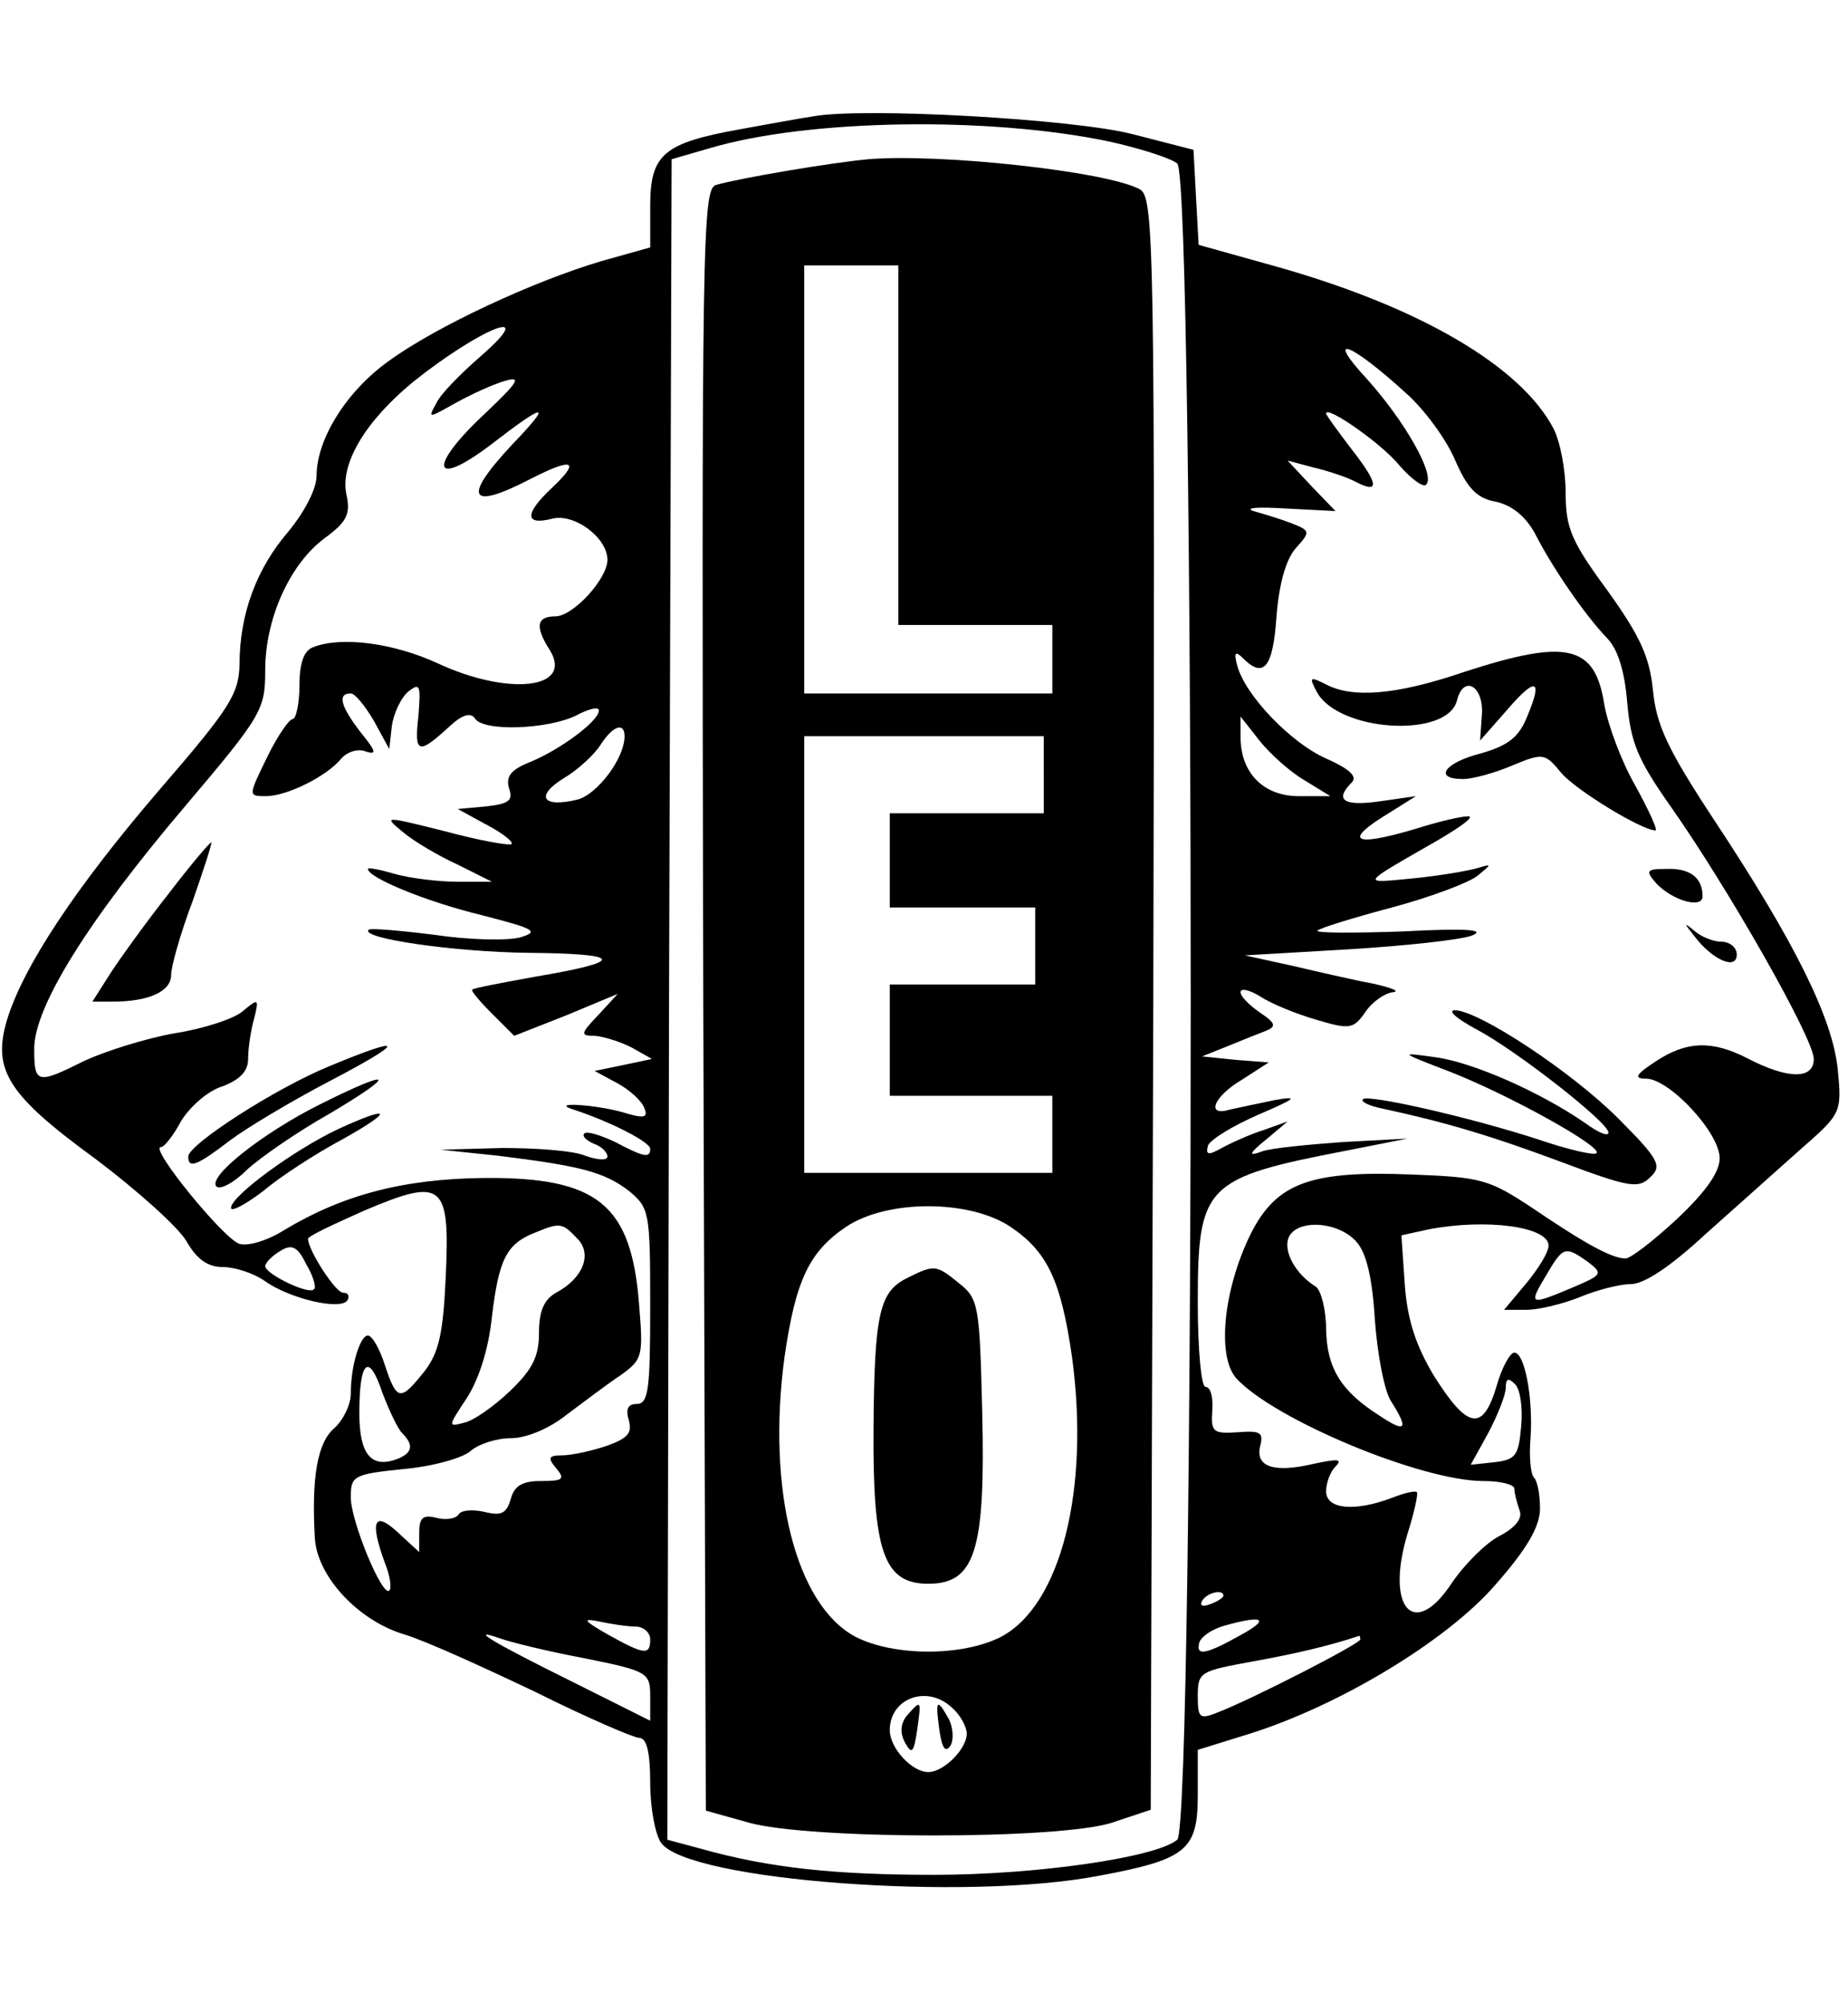 <?xml version="1.0" standalone="no"?>
<!DOCTYPE svg PUBLIC "-//W3C//DTD SVG 20010904//EN"
 "http://www.w3.org/TR/2001/REC-SVG-20010904/DTD/svg10.dtd">
<svg version="1.0" xmlns="http://www.w3.org/2000/svg"
 width="216pt" height="234pt" viewBox="0 0 216 234"
 preserveAspectRatio="xMidYMid meet">

<g transform="translate(0,234) scale(0.1,-0.1)"
fill="#000000" stroke="none">
<path d="M950 2204 c-14 -2 -52 -9 -85 -15 -89 -16 -105 -29 -105 -89 l0 -49
-57 -16 c-78 -23 -193 -76 -249 -117 -49 -35 -84 -91 -84 -134 0 -15 -14 -42
-33 -65 -37 -43 -57 -96 -57 -155 -1 -35 -11 -51 -94 -147 -97 -113 -159 -206
-178 -269 -17 -58 1 -87 104 -162 49 -37 97 -80 106 -96 12 -21 25 -30 42 -30
14 0 36 -7 49 -16 29 -21 89 -35 97 -23 3 5 1 9 -5 9 -9 0 -41 50 -41 63 0 3
30 17 66 33 92 39 100 32 95 -77 -3 -67 -8 -89 -25 -111 -28 -35 -32 -35 -46
7 -6 19 -15 35 -20 35 -9 0 -20 -35 -20 -68 0 -13 -9 -31 -19 -40 -20 -17 -27
-57 -23 -129 3 -45 51 -96 104 -112 24 -7 92 -38 153 -67 60 -30 116 -54 122
-54 9 0 13 -17 13 -53 0 -29 6 -61 13 -70 33 -44 357 -68 512 -38 102 19 115
30 115 94 l0 53 58 18 c107 33 234 110 290 175 37 42 52 68 52 89 0 16 -3 32
-7 36 -4 4 -6 25 -4 47 3 47 -7 99 -19 99 -5 0 -15 -18 -21 -40 -16 -53 -34
-49 -73 13 -21 35 -31 65 -34 106 l-4 58 32 7 c68 13 140 3 140 -19 0 -8 -12
-27 -26 -44 l-26 -31 26 0 c15 0 43 7 63 15 19 8 46 15 59 15 16 0 47 21 87
58 35 31 85 76 111 99 48 42 49 43 44 94 -6 59 -49 147 -145 292 -54 82 -67
110 -71 151 -4 39 -15 63 -53 116 -42 57 -49 73 -49 114 0 26 -6 59 -14 75
-38 73 -156 142 -322 189 l-93 26 -3 55 -3 56 -70 18 c-68 18 -317 32 -375 21z
m345 -29 c37 -8 74 -20 81 -26 21 -17 21 -1941 0 -1958 -25 -21 -166 -41 -284
-41 -116 0 -192 8 -271 30 l-41 11 2 981 3 982 45 13 c115 34 325 37 465 8z
m-733 -251 c-23 -20 -47 -44 -52 -55 -10 -18 -10 -18 22 0 18 10 44 22 58 26
20 6 16 -1 -22 -37 -68 -63 -64 -90 5 -38 66 51 74 51 25 0 -58 -62 -50 -77
23 -39 49 25 58 21 24 -11 -32 -30 -32 -44 0 -36 26 7 65 -22 65 -48 0 -22
-40 -66 -61 -66 -22 0 -24 -12 -6 -40 27 -45 -49 -53 -131 -15 -52 24 -113 32
-146 19 -11 -4 -16 -19 -16 -45 0 -21 -4 -39 -8 -39 -4 0 -18 -20 -30 -45 -22
-45 -22 -45 -1 -45 24 0 71 23 88 44 7 8 20 12 29 8 13 -4 11 1 -6 22 -24 31
-28 46 -12 46 5 0 17 -15 27 -32 l18 -33 3 27 c2 14 10 32 19 40 14 11 15 8
12 -29 -5 -44 0 -45 37 -11 14 13 24 16 29 9 9 -16 85 -13 118 3 15 8 27 11
27 6 0 -12 -44 -45 -80 -60 -23 -9 -29 -17 -25 -31 5 -14 0 -18 -27 -21 l-33
-3 33 -18 c19 -10 32 -20 30 -23 -3 -2 -37 4 -78 15 -72 18 -72 18 -49 -1 13
-11 42 -28 64 -38 l40 -20 -40 0 c-22 0 -55 4 -73 9 -17 5 -32 8 -32 6 0 -10
67 -38 133 -54 62 -16 68 -19 45 -26 -15 -4 -60 -3 -100 3 -40 5 -75 8 -77 6
-11 -10 100 -26 186 -27 113 -1 115 -10 8 -28 -38 -7 -71 -13 -73 -15 -2 -1 9
-14 23 -28 l26 -26 61 24 60 25 -23 -25 c-21 -22 -21 -24 -3 -24 10 -1 30 -7
43 -14 l23 -13 -33 -7 -34 -7 26 -14 c15 -8 29 -21 32 -29 5 -12 0 -13 -26 -5
-33 9 -85 12 -57 3 43 -14 90 -38 90 -46 0 -11 -7 -10 -41 8 -17 8 -33 13 -36
10 -3 -3 2 -8 11 -12 9 -3 16 -10 16 -15 0 -5 -12 -4 -26 1 -14 6 -58 9 -97 9
l-72 -2 67 -7 c97 -12 124 -19 153 -41 24 -20 25 -24 25 -135 0 -97 -2 -114
-16 -114 -10 0 -13 -6 -9 -19 4 -15 -1 -21 -26 -30 -18 -6 -41 -11 -52 -11
-16 0 -17 -3 -7 -15 11 -13 8 -15 -18 -15 -22 0 -31 -6 -35 -21 -5 -17 -11
-20 -31 -15 -14 3 -27 2 -30 -3 -3 -5 -15 -7 -26 -4 -16 4 -20 0 -20 -18 l0
-22 -25 23 c-28 26 -33 13 -15 -36 6 -15 8 -29 5 -32 -8 -8 -45 81 -45 109 0
25 3 27 62 33 34 3 69 13 78 21 9 8 30 15 47 15 18 0 45 11 66 28 20 15 48 36
63 46 25 18 26 22 21 82 -9 117 -48 149 -181 148 -95 -1 -166 -20 -234 -61
-19 -12 -42 -19 -52 -16 -18 5 -106 113 -92 113 4 0 15 14 24 31 10 16 31 35
48 40 21 8 30 18 30 32 0 12 3 33 7 47 6 24 5 24 -13 9 -10 -9 -47 -21 -80
-26 -34 -6 -81 -21 -105 -32 -56 -28 -59 -27 -59 14 0 49 63 150 177 284 89
105 93 112 93 158 0 61 29 124 69 154 26 19 31 28 26 51 -8 36 22 86 78 132
79 63 149 91 79 30z m1080 -42 c23 -20 49 -56 59 -80 14 -32 25 -44 47 -48 19
-4 35 -17 46 -37 22 -43 60 -97 84 -122 13 -13 21 -39 24 -76 4 -46 12 -66 50
-120 67 -95 168 -272 168 -296 0 -24 -30 -24 -78 1 -41 21 -71 20 -107 -4 -23
-15 -26 -20 -11 -20 27 0 86 -63 86 -93 0 -16 -16 -39 -50 -71 -27 -25 -54
-46 -60 -46 -16 0 -47 17 -109 59 -50 33 -59 36 -140 39 -120 5 -159 -10 -189
-69 -32 -65 -40 -143 -17 -169 44 -48 216 -120 289 -120 20 0 36 -4 36 -9 0
-5 3 -16 6 -25 4 -9 -4 -20 -23 -30 -16 -8 -41 -33 -56 -55 -44 -67 -78 -30
-52 57 8 25 13 48 11 49 -2 2 -15 -1 -30 -7 -43 -16 -76 -13 -76 8 0 10 5 23
11 29 9 9 2 9 -26 3 -47 -11 -68 -3 -62 21 4 16 0 18 -26 16 -29 -2 -32 0 -30
26 1 15 -2 27 -8 27 -5 0 -9 44 -9 98 0 138 8 146 174 178 l71 14 -75 -4 c-41
-3 -84 -7 -95 -11 -16 -6 -16 -3 5 14 l25 21 -28 -10 c-16 -5 -38 -15 -49 -21
-16 -9 -19 -8 -16 3 3 7 29 23 59 36 44 19 48 22 19 17 -19 -4 -43 -9 -52 -11
-29 -9 -20 15 14 35 l31 20 -39 3 -39 4 30 12 c17 7 37 15 45 18 12 5 11 9 -7
21 -13 9 -23 19 -23 24 0 5 10 3 23 -5 12 -8 41 -20 65 -27 40 -12 44 -11 58
9 8 12 23 22 32 23 9 1 -1 5 -23 10 -22 4 -65 14 -95 21 l-55 12 120 7 c66 4
131 11 145 16 18 7 -5 9 -80 5 -58 -2 -103 -2 -100 1 3 3 42 15 87 27 45 12
90 29 100 37 17 14 17 14 0 9 -10 -3 -44 -9 -75 -12 -62 -6 -63 -8 26 43 24
14 42 26 40 29 -2 2 -26 -3 -53 -11 -77 -24 -97 -20 -50 10 l40 25 -42 -6
c-42 -6 -54 1 -33 22 7 7 -3 16 -30 28 -41 18 -95 74 -104 109 -4 15 -2 17 7
8 24 -24 35 -11 39 49 3 38 11 66 22 79 18 20 18 21 -5 30 -13 5 -33 11 -44
14 -11 4 6 5 38 3 l58 -3 -28 29 -28 30 30 -8 c17 -4 38 -11 48 -16 30 -16 29
-4 -3 37 -16 21 -30 40 -30 42 0 10 65 -35 86 -61 14 -16 28 -26 31 -22 11 11
-25 74 -69 123 -50 54 -21 44 44 -15z m-118 -453 l31 -19 -37 0 c-41 0 -68 27
-68 69 l0 24 22 -28 c12 -15 35 -36 52 -46z m-794 51 c0 -26 -32 -68 -55 -74
-41 -10 -50 4 -16 25 17 10 36 28 43 39 14 22 28 27 28 10z m-56 -586 c19 -18
8 -47 -24 -64 -14 -8 -20 -21 -20 -47 0 -28 -8 -43 -34 -68 -19 -18 -43 -35
-54 -37 -19 -5 -18 -4 3 28 14 21 26 57 30 96 8 67 17 85 50 98 29 12 32 12
49 -6z m911 -4 c12 -13 19 -42 22 -92 3 -40 11 -83 19 -95 21 -33 17 -37 -13
-17 -46 29 -62 56 -63 101 0 23 -6 46 -12 50 -24 15 -38 41 -32 57 9 22 57 20
79 -4z m-1218 -56 c-6 -7 -57 18 -57 27 0 4 8 12 18 18 13 8 20 5 30 -16 8
-13 12 -27 9 -29z m1489 32 c18 -14 17 -15 -18 -30 -50 -21 -52 -21 -31 14 20
34 22 35 49 16z m-1386 -200 c14 -14 12 -23 -5 -30 -31 -12 -45 5 -45 53 0 62
11 72 27 24 8 -21 18 -42 23 -47z m1308 8 c-3 -34 -6 -39 -31 -42 l-28 -3 21
38 c11 21 20 44 20 52 0 11 3 12 11 4 6 -6 9 -28 7 -49z m-348 -198 c0 -2 -7
-7 -16 -10 -8 -3 -12 -2 -9 4 6 10 25 14 25 6z m-687 -36 c9 0 17 -7 17 -15 0
-19 -7 -18 -50 6 -28 16 -30 19 -10 15 14 -3 33 -6 43 -6z m707 -10 c-41 -23
-53 -25 -48 -8 3 7 15 15 29 19 46 13 54 8 19 -11z m-767 -27 c75 -15 77 -17
77 -45 l0 -28 -92 46 c-91 45 -123 64 -83 50 11 -4 55 -15 98 -23z m907 22 c0
-5 -127 -70 -166 -85 -22 -9 -24 -7 -24 19 0 28 3 29 63 40 50 9 93 19 125 30
1 1 2 -1 2 -4z"/>
<path d="M1015 2154 c-44 -4 -150 -22 -178 -30 -16 -5 -17 -57 -15 -952 l3
-947 50 -14 c71 -20 364 -20 425 0 l45 15 3 942 c2 894 1 942 -16 951 -39 21
-234 42 -317 35z m35 -334 l0 -210 90 0 90 0 0 -40 0 -40 -145 0 -145 0 0 250
0 250 55 0 55 0 0 -210z m170 -385 l0 -45 -90 0 -90 0 0 -55 0 -55 85 0 85 0
0 -45 0 -45 -85 0 -85 0 0 -65 0 -65 95 0 95 0 0 -45 0 -45 -145 0 -145 0 0
255 0 255 140 0 140 0 0 -45z m-39 -528 c43 -29 59 -62 72 -152 21 -155 -13
-290 -83 -327 -45 -23 -125 -23 -170 0 -70 37 -104 172 -83 327 13 90 29 123
72 152 48 32 144 32 192 0z m-67 -563 c9 -8 16 -22 16 -29 0 -18 -27 -45 -45
-45 -19 0 -45 28 -45 49 0 38 45 54 74 25z"/>
<path d="M1060 847 c-32 -16 -38 -41 -39 -175 -1 -145 12 -182 64 -182 55 0
67 39 63 202 -3 122 -4 131 -27 149 -27 22 -29 22 -61 6z"/>
<path d="M1060 336 c-8 -10 -8 -21 -2 -32 8 -14 10 -11 14 15 5 36 5 36 -12
17z"/>
<path d="M1098 319 c3 -21 7 -27 13 -18 4 7 3 21 -2 31 -14 25 -16 23 -11 -13z"/>
<path d="M197 1296 c-26 -33 -57 -76 -68 -93 l-21 -33 24 0 c42 0 68 12 68 31
0 10 11 49 25 86 13 37 23 68 22 69 -1 1 -24 -26 -50 -60z"/>
<path d="M386 1095 c-64 -26 -166 -92 -166 -106 0 -15 11 -10 49 19 20 15 72
46 116 69 90 47 90 55 1 18z"/>
<path d="M374 1050 c-68 -34 -132 -85 -121 -96 4 -4 20 4 35 19 15 14 58 44
97 66 81 48 75 54 -11 11z"/>
<path d="M395 1021 c-51 -24 -125 -78 -125 -92 0 -5 17 4 38 20 20 17 62 44
92 60 61 34 58 41 -5 12z"/>
<path d="M1711 1555 c-79 -27 -131 -31 -162 -14 -18 9 -19 8 -10 -9 25 -47
153 -55 164 -10 8 31 32 16 29 -18 l-2 -29 30 34 c35 41 44 39 25 -6 -10 -25
-23 -34 -54 -43 -43 -11 -56 -30 -21 -30 11 0 37 7 58 16 36 15 38 14 57 -9
17 -20 94 -67 110 -67 3 0 -8 24 -24 53 -16 28 -32 71 -36 95 -11 69 -44 76
-164 37z"/>
<path d="M1936 1308 c19 -20 54 -30 54 -15 0 22 -15 33 -42 32 -24 0 -25 -2
-12 -17z"/>
<path d="M1980 1247 c21 -28 50 -41 50 -22 0 8 -8 15 -18 15 -10 0 -24 6 -32
13 -12 10 -12 9 0 -6z"/>
<path d="M1725 1138 c46 -24 155 -109 155 -121 0 -5 -12 0 -27 11 -52 36 -131
71 -175 77 -43 6 -43 6 17 -17 69 -27 179 -88 171 -95 -2 -3 -33 4 -68 16 -80
26 -199 53 -205 47 -3 -3 8 -8 23 -11 70 -15 125 -31 208 -62 80 -30 91 -32
105 -18 14 13 10 21 -38 69 -54 54 -163 126 -191 126 -8 -1 3 -10 25 -22z"/>
</g>
</svg>
